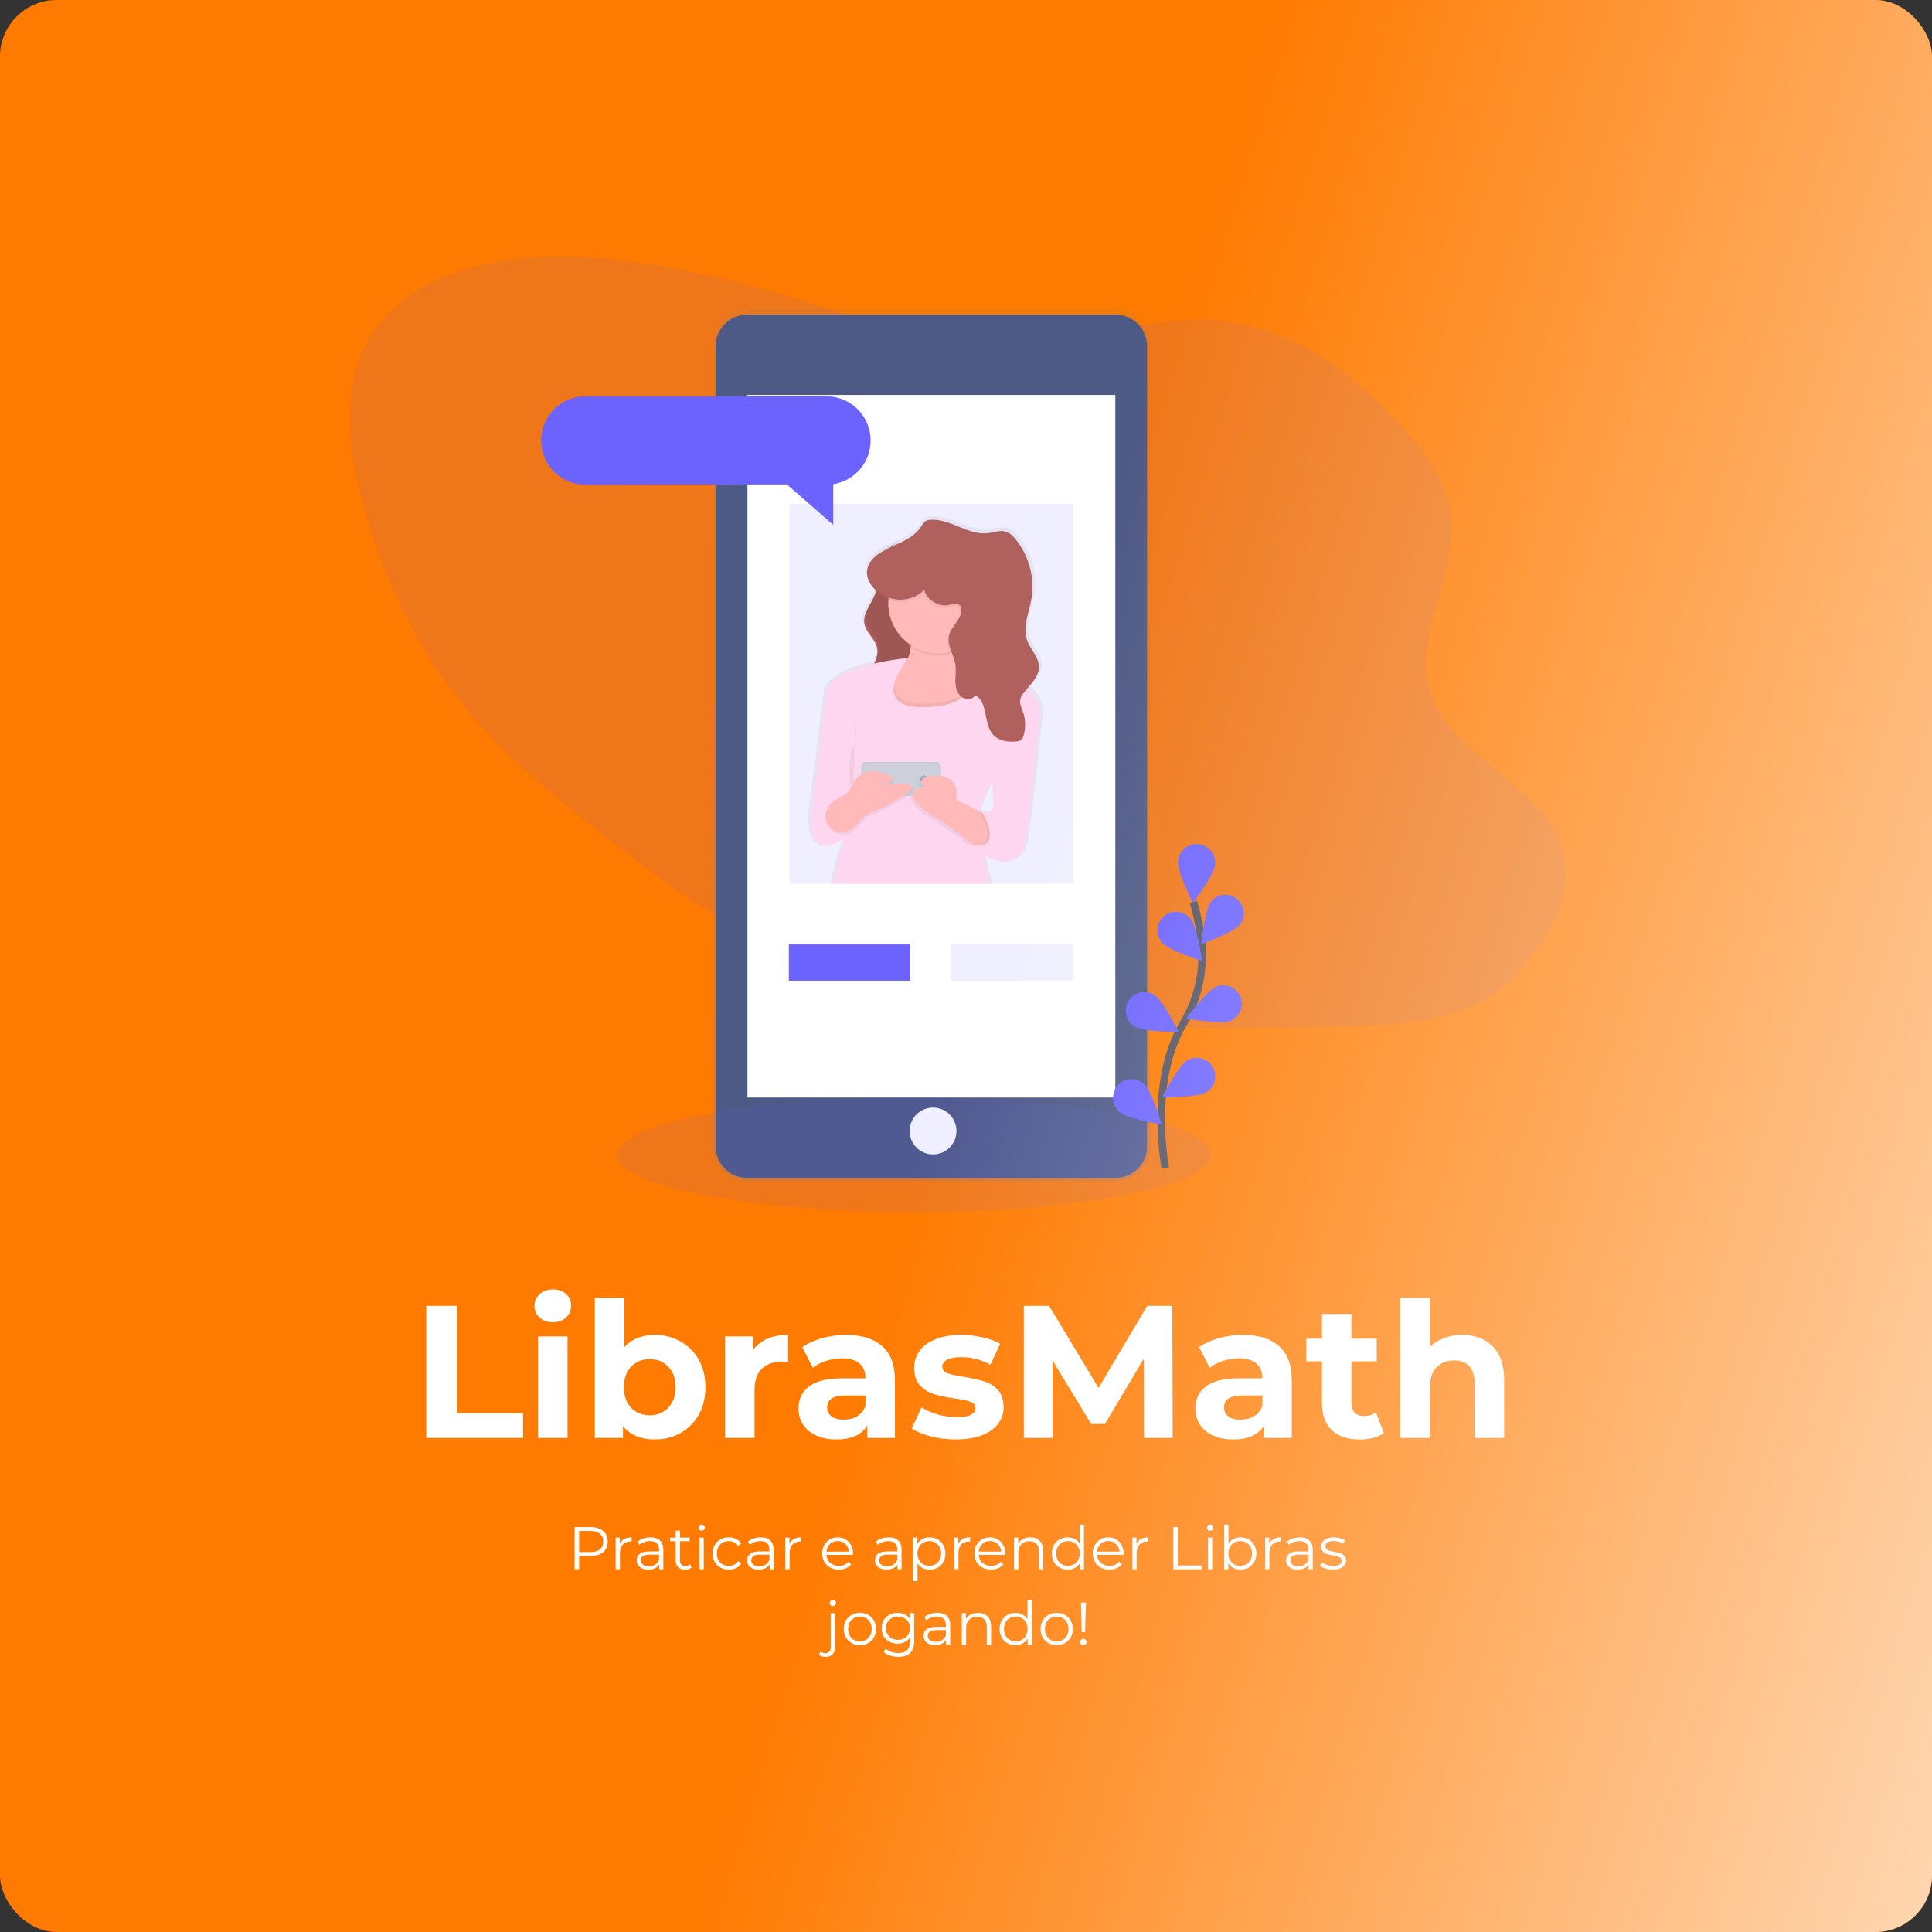 <svg width="512" height="512" viewBox="0 0 512 512" fill="none" xmlns="http://www.w3.org/2000/svg">
<rect x="0" y="0" width="512" height="512" fill="#333333" stroke="none"/>
<rect width="512" height="512" rx="15" fill="#FF7A00"/>
<path d="M156.477 404.699C157.907 404.699 159.027 405.04 159.837 405.723C160.648 406.406 161.053 407.344 161.053 408.539C161.053 409.734 160.648 410.672 159.837 411.355C159.027 412.027 157.907 412.363 156.477 412.363H153.469V415.899H152.285V404.699H156.477ZM156.445 411.323C157.555 411.323 158.403 411.083 158.989 410.603C159.576 410.112 159.869 409.424 159.869 408.539C159.869 407.632 159.576 406.939 158.989 406.459C158.403 405.968 157.555 405.723 156.445 405.723H153.469V411.323H156.445ZM164.243 409.131C164.509 408.566 164.904 408.139 165.427 407.851C165.96 407.563 166.616 407.419 167.395 407.419V408.523L167.123 408.507C166.237 408.507 165.544 408.779 165.043 409.323C164.541 409.867 164.291 410.63 164.291 411.611V415.899H163.155V407.483H164.243V409.131ZM172.38 407.419C173.479 407.419 174.321 407.696 174.908 408.251C175.495 408.795 175.788 409.606 175.788 410.683V415.899H174.7V414.587C174.444 415.024 174.065 415.366 173.564 415.611C173.073 415.856 172.487 415.979 171.804 415.979C170.865 415.979 170.119 415.755 169.564 415.307C169.009 414.859 168.732 414.267 168.732 413.531C168.732 412.816 168.988 412.24 169.5 411.803C170.023 411.366 170.849 411.147 171.98 411.147H174.652V410.635C174.652 409.91 174.449 409.36 174.044 408.987C173.639 408.603 173.047 408.411 172.268 408.411C171.735 408.411 171.223 408.502 170.732 408.683C170.241 408.854 169.82 409.094 169.468 409.403L168.956 408.555C169.383 408.192 169.895 407.915 170.492 407.723C171.089 407.52 171.719 407.419 172.38 407.419ZM171.98 415.083C172.62 415.083 173.169 414.939 173.628 414.651C174.087 414.352 174.428 413.926 174.652 413.371V411.995H172.012C170.572 411.995 169.852 412.496 169.852 413.499C169.852 413.99 170.039 414.379 170.412 414.667C170.785 414.944 171.308 415.083 171.98 415.083ZM183.306 415.387C183.092 415.579 182.826 415.728 182.506 415.835C182.196 415.931 181.871 415.979 181.53 415.979C180.74 415.979 180.132 415.766 179.706 415.339C179.279 414.912 179.066 414.31 179.066 413.531V408.443H177.562V407.483H179.066V405.643H180.202V407.483H182.762V408.443H180.202V413.467C180.202 413.968 180.324 414.352 180.57 414.619C180.826 414.875 181.188 415.003 181.658 415.003C181.892 415.003 182.116 414.966 182.33 414.891C182.554 414.816 182.746 414.71 182.906 414.571L183.306 415.387ZM185.374 407.483H186.51V415.899H185.374V407.483ZM185.95 405.643C185.715 405.643 185.518 405.563 185.358 405.403C185.198 405.243 185.118 405.051 185.118 404.827C185.118 404.614 185.198 404.427 185.358 404.267C185.518 404.107 185.715 404.027 185.95 404.027C186.184 404.027 186.382 404.107 186.542 404.267C186.702 404.416 186.782 404.598 186.782 404.811C186.782 405.046 186.702 405.243 186.542 405.403C186.382 405.563 186.184 405.643 185.95 405.643ZM193.158 415.979C192.326 415.979 191.58 415.798 190.918 415.435C190.268 415.072 189.756 414.566 189.382 413.915C189.009 413.254 188.822 412.512 188.822 411.691C188.822 410.87 189.009 410.134 189.382 409.483C189.756 408.832 190.268 408.326 190.918 407.963C191.58 407.6 192.326 407.419 193.158 407.419C193.884 407.419 194.529 407.563 195.094 407.851C195.67 408.128 196.124 408.539 196.454 409.083L195.606 409.659C195.329 409.243 194.977 408.934 194.55 408.731C194.124 408.518 193.66 408.411 193.158 408.411C192.55 408.411 192.001 408.55 191.51 408.827C191.03 409.094 190.652 409.478 190.374 409.979C190.108 410.48 189.974 411.051 189.974 411.691C189.974 412.342 190.108 412.918 190.374 413.419C190.652 413.91 191.03 414.294 191.51 414.571C192.001 414.838 192.55 414.971 193.158 414.971C193.66 414.971 194.124 414.87 194.55 414.667C194.977 414.464 195.329 414.155 195.606 413.739L196.454 414.315C196.124 414.859 195.67 415.275 195.094 415.563C194.518 415.84 193.873 415.979 193.158 415.979ZM201.63 407.419C202.729 407.419 203.571 407.696 204.158 408.251C204.745 408.795 205.038 409.606 205.038 410.683V415.899H203.95V414.587C203.694 415.024 203.315 415.366 202.814 415.611C202.323 415.856 201.737 415.979 201.054 415.979C200.115 415.979 199.369 415.755 198.814 415.307C198.259 414.859 197.982 414.267 197.982 413.531C197.982 412.816 198.238 412.24 198.75 411.803C199.273 411.366 200.099 411.147 201.23 411.147H203.902V410.635C203.902 409.91 203.699 409.36 203.294 408.987C202.889 408.603 202.297 408.411 201.518 408.411C200.985 408.411 200.473 408.502 199.982 408.683C199.491 408.854 199.07 409.094 198.718 409.403L198.206 408.555C198.633 408.192 199.145 407.915 199.742 407.723C200.339 407.52 200.969 407.419 201.63 407.419ZM201.23 415.083C201.87 415.083 202.419 414.939 202.878 414.651C203.337 414.352 203.678 413.926 203.902 413.371V411.995H201.262C199.822 411.995 199.102 412.496 199.102 413.499C199.102 413.99 199.289 414.379 199.662 414.667C200.035 414.944 200.558 415.083 201.23 415.083ZM209.212 409.131C209.478 408.566 209.873 408.139 210.396 407.851C210.929 407.563 211.585 407.419 212.364 407.419V408.523L212.092 408.507C211.206 408.507 210.513 408.779 210.012 409.323C209.51 409.867 209.26 410.63 209.26 411.611V415.899H208.124V407.483H209.212V409.131ZM226.061 412.043H219.021C219.085 412.918 219.421 413.627 220.029 414.171C220.637 414.704 221.405 414.971 222.333 414.971C222.856 414.971 223.336 414.88 223.773 414.699C224.21 414.507 224.589 414.23 224.909 413.867L225.549 414.603C225.176 415.051 224.706 415.392 224.141 415.627C223.586 415.862 222.973 415.979 222.301 415.979C221.437 415.979 220.669 415.798 219.997 415.435C219.336 415.062 218.818 414.55 218.445 413.899C218.072 413.248 217.885 412.512 217.885 411.691C217.885 410.87 218.061 410.134 218.413 409.483C218.776 408.832 219.266 408.326 219.885 407.963C220.514 407.6 221.218 407.419 221.997 407.419C222.776 407.419 223.474 407.6 224.093 407.963C224.712 408.326 225.197 408.832 225.549 409.483C225.901 410.123 226.077 410.859 226.077 411.691L226.061 412.043ZM221.997 408.395C221.186 408.395 220.504 408.656 219.949 409.179C219.405 409.691 219.096 410.363 219.021 411.195H224.989C224.914 410.363 224.6 409.691 224.045 409.179C223.501 408.656 222.818 408.395 221.997 408.395ZM235.521 407.419C236.619 407.419 237.462 407.696 238.049 408.251C238.635 408.795 238.929 409.606 238.929 410.683V415.899H237.841V414.587C237.585 415.024 237.206 415.366 236.705 415.611C236.214 415.856 235.627 415.979 234.945 415.979C234.006 415.979 233.259 415.755 232.705 415.307C232.15 414.859 231.873 414.267 231.873 413.531C231.873 412.816 232.129 412.24 232.641 411.803C233.163 411.366 233.99 411.147 235.121 411.147H237.793V410.635C237.793 409.91 237.59 409.36 237.185 408.987C236.779 408.603 236.187 408.411 235.409 408.411C234.875 408.411 234.363 408.502 233.873 408.683C233.382 408.854 232.961 409.094 232.609 409.403L232.097 408.555C232.523 408.192 233.035 407.915 233.633 407.723C234.23 407.52 234.859 407.419 235.521 407.419ZM235.121 415.083C235.761 415.083 236.31 414.939 236.769 414.651C237.227 414.352 237.569 413.926 237.793 413.371V411.995H235.153C233.713 411.995 232.993 412.496 232.993 413.499C232.993 413.99 233.179 414.379 233.553 414.667C233.926 414.944 234.449 415.083 235.121 415.083ZM246.35 407.419C247.139 407.419 247.854 407.6 248.494 407.963C249.134 408.315 249.635 408.816 249.998 409.467C250.361 410.118 250.542 410.859 250.542 411.691C250.542 412.534 250.361 413.28 249.998 413.931C249.635 414.582 249.134 415.088 248.494 415.451C247.865 415.803 247.15 415.979 246.35 415.979C245.667 415.979 245.049 415.84 244.494 415.563C243.95 415.275 243.502 414.859 243.15 414.315V419.003H242.014V407.483H243.102V409.147C243.443 408.592 243.891 408.166 244.446 407.867C245.011 407.568 245.646 407.419 246.35 407.419ZM246.27 414.971C246.857 414.971 247.39 414.838 247.87 414.571C248.35 414.294 248.723 413.904 248.99 413.403C249.267 412.902 249.406 412.331 249.406 411.691C249.406 411.051 249.267 410.486 248.99 409.995C248.723 409.494 248.35 409.104 247.87 408.827C247.39 408.55 246.857 408.411 246.27 408.411C245.673 408.411 245.134 408.55 244.654 408.827C244.185 409.104 243.811 409.494 243.534 409.995C243.267 410.486 243.134 411.051 243.134 411.691C243.134 412.331 243.267 412.902 243.534 413.403C243.811 413.904 244.185 414.294 244.654 414.571C245.134 414.838 245.673 414.971 246.27 414.971ZM253.946 409.131C254.213 408.566 254.607 408.139 255.13 407.851C255.663 407.563 256.319 407.419 257.098 407.419V408.523L256.826 408.507C255.941 408.507 255.247 408.779 254.746 409.323C254.245 409.867 253.994 410.63 253.994 411.611V415.899H252.858V407.483H253.946V409.131ZM266.405 412.043H259.365C259.429 412.918 259.765 413.627 260.373 414.171C260.981 414.704 261.749 414.971 262.677 414.971C263.199 414.971 263.679 414.88 264.117 414.699C264.554 414.507 264.933 414.23 265.253 413.867L265.893 414.603C265.519 415.051 265.05 415.392 264.485 415.627C263.93 415.862 263.317 415.979 262.645 415.979C261.781 415.979 261.013 415.798 260.341 415.435C259.679 415.062 259.162 414.55 258.789 413.899C258.415 413.248 258.229 412.512 258.229 411.691C258.229 410.87 258.405 410.134 258.757 409.483C259.119 408.832 259.61 408.326 260.229 407.963C260.858 407.6 261.562 407.419 262.341 407.419C263.119 407.419 263.818 407.6 264.437 407.963C265.055 408.326 265.541 408.832 265.893 409.483C266.245 410.123 266.421 410.859 266.421 411.691L266.405 412.043ZM262.341 408.395C261.53 408.395 260.847 408.656 260.293 409.179C259.749 409.691 259.439 410.363 259.365 411.195H265.333C265.258 410.363 264.943 409.691 264.389 409.179C263.845 408.656 263.162 408.395 262.341 408.395ZM273.021 407.419C274.077 407.419 274.914 407.728 275.533 408.347C276.162 408.955 276.477 409.846 276.477 411.019V415.899H275.341V411.131C275.341 410.256 275.122 409.59 274.685 409.131C274.248 408.672 273.624 408.443 272.813 408.443C271.906 408.443 271.186 408.715 270.653 409.259C270.13 409.792 269.869 410.534 269.869 411.483V415.899H268.733V407.483H269.821V409.035C270.13 408.523 270.557 408.128 271.101 407.851C271.656 407.563 272.296 407.419 273.021 407.419ZM287.272 404.027V415.899H286.184V414.235C285.843 414.8 285.39 415.232 284.824 415.531C284.27 415.83 283.64 415.979 282.936 415.979C282.147 415.979 281.432 415.798 280.792 415.435C280.152 415.072 279.651 414.566 279.288 413.915C278.926 413.264 278.744 412.523 278.744 411.691C278.744 410.859 278.926 410.118 279.288 409.467C279.651 408.816 280.152 408.315 280.792 407.963C281.432 407.6 282.147 407.419 282.936 407.419C283.619 407.419 284.232 407.563 284.776 407.851C285.331 408.128 285.784 408.539 286.136 409.083V404.027H287.272ZM283.032 414.971C283.619 414.971 284.147 414.838 284.616 414.571C285.096 414.294 285.47 413.904 285.736 413.403C286.014 412.902 286.152 412.331 286.152 411.691C286.152 411.051 286.014 410.48 285.736 409.979C285.47 409.478 285.096 409.094 284.616 408.827C284.147 408.55 283.619 408.411 283.032 408.411C282.435 408.411 281.896 408.55 281.416 408.827C280.947 409.094 280.574 409.478 280.296 409.979C280.03 410.48 279.896 411.051 279.896 411.691C279.896 412.331 280.03 412.902 280.296 413.403C280.574 413.904 280.947 414.294 281.416 414.571C281.896 414.838 282.435 414.971 283.032 414.971ZM297.764 412.043H290.724C290.788 412.918 291.124 413.627 291.732 414.171C292.34 414.704 293.108 414.971 294.036 414.971C294.559 414.971 295.039 414.88 295.476 414.699C295.913 414.507 296.292 414.23 296.612 413.867L297.252 414.603C296.879 415.051 296.409 415.392 295.844 415.627C295.289 415.862 294.676 415.979 294.004 415.979C293.14 415.979 292.372 415.798 291.7 415.435C291.039 415.062 290.521 414.55 290.148 413.899C289.775 413.248 289.588 412.512 289.588 411.691C289.588 410.87 289.764 410.134 290.116 409.483C290.479 408.832 290.969 408.326 291.588 407.963C292.217 407.6 292.921 407.419 293.7 407.419C294.479 407.419 295.177 407.6 295.796 407.963C296.415 408.326 296.9 408.832 297.252 409.483C297.604 410.123 297.78 410.859 297.78 411.691L297.764 412.043ZM293.7 408.395C292.889 408.395 292.207 408.656 291.652 409.179C291.108 409.691 290.799 410.363 290.724 411.195H296.692C296.617 410.363 296.303 409.691 295.748 409.179C295.204 408.656 294.521 408.395 293.7 408.395ZM301.18 409.131C301.447 408.566 301.842 408.139 302.364 407.851C302.898 407.563 303.554 407.419 304.332 407.419V408.523L304.06 408.507C303.175 408.507 302.482 408.779 301.98 409.323C301.479 409.867 301.228 410.63 301.228 411.611V415.899H300.092V407.483H301.18V409.131ZM310.942 404.699H312.126V414.875H318.398V415.899H310.942V404.699ZM320.124 407.483H321.26V415.899H320.124V407.483ZM320.7 405.643C320.465 405.643 320.268 405.563 320.108 405.403C319.948 405.243 319.868 405.051 319.868 404.827C319.868 404.614 319.948 404.427 320.108 404.267C320.268 404.107 320.465 404.027 320.7 404.027C320.934 404.027 321.132 404.107 321.292 404.267C321.452 404.416 321.532 404.598 321.532 404.811C321.532 405.046 321.452 405.243 321.292 405.403C321.132 405.563 320.934 405.643 320.7 405.643ZM328.756 407.419C329.546 407.419 330.26 407.6 330.9 407.963C331.54 408.315 332.042 408.816 332.404 409.467C332.767 410.118 332.948 410.859 332.948 411.691C332.948 412.523 332.767 413.264 332.404 413.915C332.042 414.566 331.54 415.072 330.9 415.435C330.26 415.798 329.546 415.979 328.756 415.979C328.052 415.979 327.418 415.83 326.852 415.531C326.298 415.232 325.85 414.8 325.508 414.235V415.899H324.42V404.027H325.556V409.083C325.908 408.539 326.356 408.128 326.9 407.851C327.455 407.563 328.074 407.419 328.756 407.419ZM328.676 414.971C329.263 414.971 329.796 414.838 330.276 414.571C330.756 414.294 331.13 413.904 331.396 413.403C331.674 412.902 331.812 412.331 331.812 411.691C331.812 411.051 331.674 410.48 331.396 409.979C331.13 409.478 330.756 409.094 330.276 408.827C329.796 408.55 329.263 408.411 328.676 408.411C328.079 408.411 327.54 408.55 327.06 408.827C326.591 409.094 326.218 409.478 325.94 409.979C325.674 410.48 325.54 411.051 325.54 411.691C325.54 412.331 325.674 412.902 325.94 413.403C326.218 413.904 326.591 414.294 327.06 414.571C327.54 414.838 328.079 414.971 328.676 414.971ZM336.352 409.131C336.619 408.566 337.013 408.139 337.536 407.851C338.069 407.563 338.725 407.419 339.504 407.419V408.523L339.232 408.507C338.347 408.507 337.653 408.779 337.152 409.323C336.651 409.867 336.4 410.63 336.4 411.611V415.899H335.264V407.483H336.352V409.131ZM344.489 407.419C345.588 407.419 346.431 407.696 347.017 408.251C347.604 408.795 347.897 409.606 347.897 410.683V415.899H346.809V414.587C346.553 415.024 346.175 415.366 345.673 415.611C345.183 415.856 344.596 415.979 343.913 415.979C342.975 415.979 342.228 415.755 341.673 415.307C341.119 414.859 340.841 414.267 340.841 413.531C340.841 412.816 341.097 412.24 341.609 411.803C342.132 411.366 342.959 411.147 344.089 411.147H346.761V410.635C346.761 409.91 346.559 409.36 346.153 408.987C345.748 408.603 345.156 408.411 344.377 408.411C343.844 408.411 343.332 408.502 342.841 408.683C342.351 408.854 341.929 409.094 341.577 409.403L341.065 408.555C341.492 408.192 342.004 407.915 342.601 407.723C343.199 407.52 343.828 407.419 344.489 407.419ZM344.089 415.083C344.729 415.083 345.279 414.939 345.737 414.651C346.196 414.352 346.537 413.926 346.761 413.371V411.995H344.121C342.681 411.995 341.961 412.496 341.961 413.499C341.961 413.99 342.148 414.379 342.521 414.667C342.895 414.944 343.417 415.083 344.089 415.083ZM353.239 415.979C352.556 415.979 351.9 415.883 351.271 415.691C350.652 415.488 350.167 415.238 349.815 414.939L350.327 414.043C350.679 414.32 351.122 414.55 351.655 414.731C352.188 414.902 352.743 414.987 353.319 414.987C354.087 414.987 354.652 414.87 355.015 414.635C355.388 414.39 355.575 414.048 355.575 413.611C355.575 413.302 355.474 413.062 355.271 412.891C355.068 412.71 354.812 412.576 354.503 412.491C354.194 412.395 353.783 412.304 353.271 412.219C352.588 412.091 352.039 411.963 351.623 411.835C351.207 411.696 350.85 411.467 350.551 411.147C350.263 410.827 350.119 410.384 350.119 409.819C350.119 409.115 350.412 408.539 350.999 408.091C351.586 407.643 352.402 407.419 353.447 407.419C353.991 407.419 354.535 407.494 355.079 407.643C355.623 407.782 356.071 407.968 356.423 408.203L355.927 409.115C355.234 408.635 354.407 408.395 353.447 408.395C352.722 408.395 352.172 408.523 351.799 408.779C351.436 409.035 351.255 409.371 351.255 409.787C351.255 410.107 351.356 410.363 351.559 410.555C351.772 410.747 352.034 410.891 352.343 410.987C352.652 411.072 353.079 411.163 353.623 411.259C354.295 411.387 354.834 411.515 355.239 411.643C355.644 411.771 355.991 411.99 356.279 412.299C356.567 412.608 356.711 413.035 356.711 413.579C356.711 414.315 356.402 414.902 355.783 415.339C355.175 415.766 354.327 415.979 353.239 415.979ZM218.821 439.083C218.469 439.083 218.138 439.035 217.829 438.939C217.509 438.854 217.247 438.72 217.045 438.539L217.445 437.675C217.775 437.963 218.213 438.107 218.757 438.107C219.205 438.107 219.546 437.974 219.781 437.707C220.026 437.44 220.149 437.046 220.149 436.523V427.483H221.285V436.523C221.285 437.312 221.071 437.936 220.645 438.395C220.218 438.854 219.61 439.083 218.821 439.083ZM220.725 425.627C220.49 425.627 220.293 425.547 220.133 425.387C219.973 425.227 219.893 425.035 219.893 424.811C219.893 424.598 219.973 424.411 220.133 424.251C220.293 424.091 220.49 424.011 220.725 424.011C220.959 424.011 221.157 424.091 221.317 424.251C221.477 424.4 221.557 424.582 221.557 424.795C221.557 425.03 221.477 425.227 221.317 425.387C221.157 425.547 220.959 425.627 220.725 425.627ZM227.899 435.979C227.089 435.979 226.358 435.798 225.707 435.435C225.057 435.062 224.545 434.55 224.171 433.899C223.798 433.248 223.611 432.512 223.611 431.691C223.611 430.87 223.798 430.134 224.171 429.483C224.545 428.832 225.057 428.326 225.707 427.963C226.358 427.6 227.089 427.419 227.899 427.419C228.71 427.419 229.441 427.6 230.091 427.963C230.742 428.326 231.249 428.832 231.611 429.483C231.985 430.134 232.171 430.87 232.171 431.691C232.171 432.512 231.985 433.248 231.611 433.899C231.249 434.55 230.742 435.062 230.091 435.435C229.441 435.798 228.71 435.979 227.899 435.979ZM227.899 434.971C228.497 434.971 229.03 434.838 229.499 434.571C229.979 434.294 230.353 433.904 230.619 433.403C230.886 432.902 231.019 432.331 231.019 431.691C231.019 431.051 230.886 430.48 230.619 429.979C230.353 429.478 229.979 429.094 229.499 428.827C229.03 428.55 228.497 428.411 227.899 428.411C227.302 428.411 226.763 428.55 226.283 428.827C225.814 429.094 225.441 429.478 225.163 429.979C224.897 430.48 224.763 431.051 224.763 431.691C224.763 432.331 224.897 432.902 225.163 433.403C225.441 433.904 225.814 434.294 226.283 434.571C226.763 434.838 227.302 434.971 227.899 434.971ZM242.283 427.483V434.875C242.283 436.304 241.931 437.36 241.227 438.043C240.533 438.736 239.483 439.083 238.075 439.083C237.296 439.083 236.555 438.966 235.851 438.731C235.157 438.507 234.592 438.192 234.155 437.787L234.731 436.923C235.136 437.286 235.627 437.568 236.203 437.771C236.789 437.974 237.403 438.075 238.043 438.075C239.109 438.075 239.893 437.824 240.395 437.323C240.896 436.832 241.147 436.064 241.147 435.019V433.947C240.795 434.48 240.331 434.886 239.755 435.163C239.189 435.44 238.56 435.579 237.867 435.579C237.077 435.579 236.357 435.408 235.707 435.067C235.067 434.715 234.56 434.23 234.187 433.611C233.824 432.982 233.643 432.272 233.643 431.483C233.643 430.694 233.824 429.99 234.187 429.371C234.56 428.752 235.067 428.272 235.707 427.931C236.347 427.59 237.067 427.419 237.867 427.419C238.581 427.419 239.227 427.563 239.803 427.851C240.379 428.139 240.843 428.555 241.195 429.099V427.483H242.283ZM237.979 434.571C238.587 434.571 239.136 434.443 239.627 434.187C240.117 433.92 240.496 433.552 240.763 433.083C241.04 432.614 241.179 432.08 241.179 431.483C241.179 430.886 241.04 430.358 240.763 429.899C240.496 429.43 240.117 429.067 239.627 428.811C239.147 428.544 238.597 428.411 237.979 428.411C237.371 428.411 236.821 428.539 236.331 428.795C235.851 429.051 235.472 429.414 235.195 429.883C234.928 430.352 234.795 430.886 234.795 431.483C234.795 432.08 234.928 432.614 235.195 433.083C235.472 433.552 235.851 433.92 236.331 434.187C236.821 434.443 237.371 434.571 237.979 434.571ZM248.403 427.419C249.502 427.419 250.345 427.696 250.931 428.251C251.518 428.795 251.811 429.606 251.811 430.683V435.899H250.723V434.587C250.467 435.024 250.089 435.366 249.587 435.611C249.097 435.856 248.51 435.979 247.827 435.979C246.889 435.979 246.142 435.755 245.587 435.307C245.033 434.859 244.755 434.267 244.755 433.531C244.755 432.816 245.011 432.24 245.523 431.803C246.046 431.366 246.873 431.147 248.003 431.147H250.675V430.635C250.675 429.91 250.473 429.36 250.067 428.987C249.662 428.603 249.07 428.411 248.291 428.411C247.758 428.411 247.246 428.502 246.755 428.683C246.265 428.854 245.843 429.094 245.491 429.403L244.979 428.555C245.406 428.192 245.918 427.915 246.515 427.723C247.113 427.52 247.742 427.419 248.403 427.419ZM248.003 435.083C248.643 435.083 249.193 434.939 249.651 434.651C250.11 434.352 250.451 433.926 250.675 433.371V431.995H248.035C246.595 431.995 245.875 432.496 245.875 433.499C245.875 433.99 246.062 434.379 246.435 434.667C246.809 434.944 247.331 435.083 248.003 435.083ZM259.185 427.419C260.241 427.419 261.078 427.728 261.697 428.347C262.326 428.955 262.641 429.846 262.641 431.019V435.899H261.505V431.131C261.505 430.256 261.286 429.59 260.849 429.131C260.412 428.672 259.788 428.443 258.977 428.443C258.07 428.443 257.35 428.715 256.817 429.259C256.294 429.792 256.033 430.534 256.033 431.483V435.899H254.897V427.483H255.985V429.035C256.294 428.523 256.721 428.128 257.265 427.851C257.82 427.563 258.46 427.419 259.185 427.419ZM273.436 424.027V435.899H272.348V434.235C272.007 434.8 271.554 435.232 270.988 435.531C270.434 435.83 269.804 435.979 269.1 435.979C268.311 435.979 267.596 435.798 266.956 435.435C266.316 435.072 265.815 434.566 265.452 433.915C265.09 433.264 264.908 432.523 264.908 431.691C264.908 430.859 265.09 430.118 265.452 429.467C265.815 428.816 266.316 428.315 266.956 427.963C267.596 427.6 268.311 427.419 269.1 427.419C269.783 427.419 270.396 427.563 270.94 427.851C271.495 428.128 271.948 428.539 272.3 429.083V424.027H273.436ZM269.196 434.971C269.783 434.971 270.311 434.838 270.78 434.571C271.26 434.294 271.634 433.904 271.9 433.403C272.178 432.902 272.316 432.331 272.316 431.691C272.316 431.051 272.178 430.48 271.9 429.979C271.634 429.478 271.26 429.094 270.78 428.827C270.311 428.55 269.783 428.411 269.196 428.411C268.599 428.411 268.06 428.55 267.58 428.827C267.111 429.094 266.738 429.478 266.46 429.979C266.194 430.48 266.06 431.051 266.06 431.691C266.06 432.331 266.194 432.902 266.46 433.403C266.738 433.904 267.111 434.294 267.58 434.571C268.06 434.838 268.599 434.971 269.196 434.971ZM280.04 435.979C279.229 435.979 278.499 435.798 277.848 435.435C277.197 435.062 276.685 434.55 276.312 433.899C275.939 433.248 275.752 432.512 275.752 431.691C275.752 430.87 275.939 430.134 276.312 429.483C276.685 428.832 277.197 428.326 277.848 427.963C278.499 427.6 279.229 427.419 280.04 427.419C280.851 427.419 281.581 427.6 282.232 427.963C282.883 428.326 283.389 428.832 283.752 429.483C284.125 430.134 284.312 430.87 284.312 431.691C284.312 432.512 284.125 433.248 283.752 433.899C283.389 434.55 282.883 435.062 282.232 435.435C281.581 435.798 280.851 435.979 280.04 435.979ZM280.04 434.971C280.637 434.971 281.171 434.838 281.64 434.571C282.12 434.294 282.493 433.904 282.76 433.403C283.027 432.902 283.16 432.331 283.16 431.691C283.16 431.051 283.027 430.48 282.76 429.979C282.493 429.478 282.12 429.094 281.64 428.827C281.171 428.55 280.637 428.411 280.04 428.411C279.443 428.411 278.904 428.55 278.424 428.827C277.955 429.094 277.581 429.478 277.304 429.979C277.037 430.48 276.904 431.051 276.904 431.691C276.904 432.331 277.037 432.902 277.304 433.403C277.581 433.904 277.955 434.294 278.424 434.571C278.904 434.838 279.443 434.971 280.04 434.971ZM286.455 424.699H287.799L287.559 432.539H286.679L286.455 424.699ZM287.127 435.979C286.893 435.979 286.69 435.899 286.519 435.739C286.359 435.568 286.279 435.371 286.279 435.147C286.279 434.912 286.359 434.72 286.519 434.571C286.679 434.411 286.882 434.331 287.127 434.331C287.362 434.331 287.559 434.411 287.719 434.571C287.879 434.72 287.959 434.912 287.959 435.147C287.959 435.371 287.879 435.568 287.719 435.739C287.559 435.899 287.362 435.979 287.127 435.979Z" fill="white"/>
<path opacity="0.1" d="M250.071 90.123C238.532 88.738 227.739 84.486 216.847 80.89C204.733 76.91 192.374 73.715 179.849 71.325C166.505 68.773 152.75 67.11 139.371 68.299C125.993 69.489 112.94 73.766 104.408 81.587C89.952 94.852 91.172 114.959 95.946 132.682C101.612 153.709 111.408 174.495 127.442 192.403C138.839 205.133 153.14 216.153 167.313 227.092C175.326 233.265 183.413 239.481 192.772 244.334C201.478 248.844 211.092 252.078 220.637 255.265C230.829 258.672 241.046 262.097 251.57 264.702C285.159 273.015 320.519 272.755 355.092 272.015C367.26 271.757 379.979 271.333 390.186 266.579C398.14 262.862 403.809 256.841 408.103 250.421C413.723 242.008 417.271 231.97 413.28 222.589C407.397 208.75 387.236 200.598 380.524 186.97C371.923 169.483 388.629 150.999 383.901 132.796C381.935 125.224 376.39 118.379 370.514 111.995C356.498 96.775 337.869 82.912 312.831 84.938C291.633 86.647 272.298 92.792 250.071 90.123Z" fill="#6C63FF"/>
<path d="M198.376 81.618H295.283C297.823 81.618 300.259 82.625 302.058 84.419C303.857 86.213 304.872 88.647 304.88 91.188V303.455C304.872 305.996 303.857 308.43 302.058 310.224C300.259 312.018 297.823 313.025 295.283 313.025H198.376C195.836 313.025 193.399 312.018 191.6 310.224C189.801 308.43 188.786 305.996 188.778 303.455V91.185C188.787 88.644 189.802 86.211 191.601 84.418C193.4 82.624 195.836 81.618 198.376 81.618V81.618Z" fill="url(#paint0_linear)"/>
<path d="M197.98 312.139H295.673C300.267 312.139 303.992 308.413 303.992 303.817V91.712C303.992 87.115 300.267 83.389 295.673 83.389H197.98C193.385 83.389 189.661 87.115 189.661 91.712L189.661 303.817C189.661 308.413 193.385 312.139 197.98 312.139Z" fill="#4E5A86"/>
<path d="M198.079 290.861H295.571V104.67H198.079L198.079 290.861Z" fill="white"/>
<path d="M247.269 305.933C250.696 305.933 253.473 303.154 253.473 299.726C253.473 296.298 250.696 293.519 247.269 293.519C243.842 293.519 241.064 296.298 241.064 299.726C241.064 303.154 243.842 305.933 247.269 305.933Z" fill="white"/>
<path opacity="0.1" d="M242.182 321.211C285.614 321.211 320.822 314.417 320.822 306.035C320.822 297.653 285.614 290.858 242.182 290.858C198.751 290.858 163.542 297.653 163.542 306.035C163.542 314.417 198.751 321.211 242.182 321.211Z" fill="#6C63FF"/>
<path opacity="0.1" d="M284.443 133.518H209.209V234.179H284.443V133.518Z" fill="#6C63FF"/>
<path d="M273.629 182.315C273.443 182.105 273.254 181.9 273.059 181.696C274.555 179.999 276.106 178.255 276.09 176.074C276.075 173.42 273.722 171.385 272.843 168.876C271.647 165.469 273.307 161.808 273.988 158.262C274.52 155.38 274.408 152.415 273.662 149.581C272.916 146.747 271.554 144.112 269.672 141.865C268.982 141.048 268.18 140.258 267.149 139.936C265.585 139.44 263.92 140.128 262.291 140.329C256.907 140.992 252.009 136.352 246.6 136.767C246.242 136.781 245.889 136.861 245.56 137.003C244.86 137.337 244.483 138.074 244.049 138.712C242.368 141.19 239.547 142.429 236.739 143.668C236.387 143.773 236.052 143.927 235.742 144.126C234.9 144.52 234.071 144.928 233.287 145.393C229.386 147.734 228.767 150.736 229.984 153.238C230.447 154.161 231.091 154.981 231.879 155.648C231.849 155.799 231.812 155.949 231.767 156.097C230.971 158.959 228.185 161.527 228.693 164.503C228.804 165.082 229.014 165.639 229.312 166.148V166.148C230.139 167.644 231.507 168.935 232.033 170.558C232.088 170.723 232.132 170.89 232.166 171.06C232.451 172.478 231.999 173.829 231.377 175.17C225.445 176.542 218.745 179.069 218.225 183.532C217.315 191.294 214.578 212.733 214.578 212.733C214.578 212.733 212.745 222.645 217.16 223.852C218.55 224.23 220.566 223.738 223.457 221.79L223.302 222.248C223.268 222.35 223.234 222.449 223.203 222.558C221.939 226.358 220.928 230.238 220.175 234.172H262.777C262.419 231.699 261.863 229.257 261.115 226.872C261.062 226.699 261.009 226.541 260.963 226.392C262.173 226.913 263.414 227.36 264.678 227.73C266.248 228.201 267.508 228.195 268.52 227.894C272.208 226.795 272.598 221.799 272.598 221.799L274.183 209.621L276.078 191.461C276.358 190.674 276.499 189.844 276.496 189.008C276.496 187.258 275.901 184.905 273.629 182.315ZM241.281 170.88C241.303 170.67 241.318 170.456 241.331 170.245L241.387 170.282C241.387 170.484 241.365 170.685 241.343 170.883C241.343 170.883 241.343 170.905 241.343 170.917C241.283 171.551 241.148 172.174 240.941 172.776C241.105 172.154 241.219 171.52 241.281 170.88ZM262.78 214.805C261.83 215.239 260.564 214.616 260.564 214.616C260.672 214.815 260.774 215.007 260.873 215.199C260.874 215.206 260.874 215.213 260.873 215.22L260.805 215.183L260.077 214.812C260.374 213.339 260.855 211.909 261.508 210.556C262.062 209.429 262.556 208.273 262.988 207.093V207.093C263.17 206.573 263.322 206.096 263.446 205.656C263.424 207.607 263.518 209.558 263.728 211.498C264 213.607 263.477 214.493 262.78 214.805V214.805Z" fill="url(#paint1_linear)"/>
<path d="M233.668 146.715C232.656 147.406 231.594 148.205 231.234 149.379C230.652 151.272 232.114 153.17 232.256 155.146C232.519 158.736 228.46 161.703 229.058 165.256C229.467 167.69 231.962 169.344 232.442 171.76C233.142 175.291 229.318 178.403 229.618 181.981C229.779 183.892 231.108 185.515 232.612 186.698C234.728 188.354 237.259 189.394 239.928 189.702C239.752 186.633 237.473 183.836 237.866 180.785C238.136 178.695 239.606 176.982 240.458 175.052C241.953 171.664 241.473 167.743 240.578 164.15C239.684 160.557 238.386 157.005 238.321 153.31C238.281 151.08 239.328 147.806 238.56 145.69C237.628 143.126 235.405 145.532 233.668 146.715Z" fill="#B0605D"/>
<path opacity="0.1" d="M233.978 146.096C232.965 146.787 231.903 147.586 231.544 148.76C230.962 150.652 232.423 152.551 232.566 154.527C232.829 158.116 228.77 161.084 229.368 164.636C229.776 167.071 232.272 168.725 232.751 171.14C233.451 174.671 229.628 177.784 229.928 181.361C230.089 183.272 231.417 184.895 232.922 186.078C235.037 187.735 237.569 188.775 240.238 189.083C240.061 186.013 237.783 183.217 238.176 180.166C238.445 178.075 239.916 176.362 240.767 174.433C242.263 171.044 241.783 167.123 240.888 163.53C239.993 159.938 238.696 156.385 238.631 152.69C238.591 150.46 239.637 147.186 238.869 145.071C237.937 142.506 235.714 144.913 233.978 146.096Z" fill="black"/>
<path d="M237.253 192.654C237.253 192.654 220.844 175.929 233.228 177.168C236.036 177.45 237.937 176.948 239.197 176.006C240.634 174.935 241.238 173.293 241.405 171.58C241.746 168.173 240.349 164.457 240.349 164.457C240.349 164.457 257.068 151.138 253.662 167.864C253.288 169.563 253.071 171.293 253.012 173.033C252.956 176.582 254.124 177.942 255.761 178.499C258.523 179.444 262.628 178.122 264.498 181.182C267.904 186.769 237.253 192.654 237.253 192.654Z" fill="#FFB9B9"/>
<path opacity="0.05" d="M253.662 167.876C253.288 169.576 253.071 171.306 253.012 173.045C252.567 173.2 252.113 173.329 251.653 173.432C249.908 173.826 248.101 173.864 246.34 173.545C244.58 173.226 242.901 172.556 241.405 171.574C241.746 168.167 240.349 164.45 240.349 164.45C240.349 164.45 257.068 151.151 253.662 167.876Z" fill="black"/>
<path d="M262.022 159.823C262.022 163.355 260.619 166.743 258.122 169.24C255.626 171.738 252.239 173.141 248.709 173.141C245.178 173.141 241.791 171.738 239.295 169.24C236.798 166.743 235.396 163.355 235.396 159.823C235.396 159.575 235.396 159.327 235.417 159.083C235.615 155.624 237.152 152.378 239.703 150.034C242.253 147.69 245.617 146.433 249.079 146.529C252.541 146.626 255.829 148.068 258.246 150.55C260.662 153.032 262.017 156.358 262.022 159.823V159.823Z" fill="#FFB9B9"/>
<path opacity="0.05" d="M237.253 192.654C237.253 192.654 220.844 175.929 233.228 177.168C236.036 177.45 237.937 176.948 239.197 176.006C236.817 179.983 234.104 187.125 246.232 186.459C257.331 185.84 257.142 181.417 255.761 178.512C258.523 179.457 262.628 178.134 264.498 181.194C267.904 186.769 237.253 192.654 237.253 192.654Z" fill="black"/>
<path d="M275.313 191.994C275.236 192.222 275.14 192.443 275.025 192.654L270.818 195.866L270.282 196.278L263.263 201.636C263.263 201.636 263.907 202.763 262.988 206.065C262.5 207.738 261.867 209.365 261.096 210.928C260.458 212.271 259.988 213.688 259.697 215.146C259.698 215.168 259.698 215.189 259.697 215.211C259.644 215.481 259.597 215.747 259.56 216.01C259.169 218.643 259.246 221.324 259.786 223.93C259.792 223.965 259.799 224 259.808 224.035C259.957 224.741 260.096 225.221 260.152 225.401L260.18 225.485C260.18 225.485 260.328 225.881 260.551 226.575L260.57 226.637C261.359 229.099 261.945 231.621 262.322 234.179H220.77C221.521 230.234 222.529 226.343 223.788 222.53L223.94 222.078C223.686 222.251 223.439 222.415 223.2 222.564C220.321 224.373 218.411 224.562 217.157 223.865C213.667 221.923 215.271 213.096 215.271 213.096C215.271 213.096 217.943 191.833 218.832 184.136C219.343 179.71 225.881 177.205 231.671 175.842C234.611 175.161 237.593 174.674 240.597 174.386H240.659C240.659 174.386 240.572 174.492 240.427 174.696L240.408 174.721C240.3 174.863 240.16 175.046 240.006 175.269C238.982 176.669 238.132 178.189 237.476 179.794C236.516 182.321 236.352 185.081 239.16 186.484C240.575 187.193 242.743 187.559 245.938 187.382C250.876 187.11 253.582 186.078 254.941 184.765C255.519 184.23 255.911 183.523 256.059 182.749V182.749C256.415 180.866 255.269 178.884 254.474 177.775C254.254 177.469 254.018 177.176 253.768 176.895V176.895L261.885 177.474C265.863 177.736 269.602 179.46 272.384 182.315C272.576 182.51 272.762 182.715 272.941 182.935C276.49 187.051 275.827 190.582 275.313 191.994Z" fill="#FFD6EF"/>
<path opacity="0.05" d="M226.727 191.415C226.727 191.415 227.346 196.371 226.107 197.919C224.869 199.468 224.559 206.592 226.107 210.928L226.727 191.415Z" fill="black"/>
<path d="M248.167 201.943H229.436C228.794 201.943 228.275 202.463 228.275 203.104V209.453C228.275 210.095 228.794 210.615 229.436 210.615H248.167C248.808 210.615 249.328 210.095 249.328 209.453V203.104C249.328 202.463 248.808 201.943 248.167 201.943Z" fill="#CDD0DB"/>
<path opacity="0.05" d="M248.167 201.943H229.436C228.794 201.943 228.275 202.463 228.275 203.104V209.453C228.275 210.095 228.794 210.615 229.436 210.615H248.167C248.808 210.615 249.328 210.095 249.328 209.453V203.104C249.328 202.463 248.808 201.943 248.167 201.943Z" fill="black"/>
<path d="M248.167 202.252H229.436C228.794 202.252 228.275 202.772 228.275 203.414V209.763C228.275 210.404 228.794 210.925 229.436 210.925H248.167C248.808 210.925 249.328 210.404 249.328 209.763V203.414C249.328 202.772 248.808 202.252 248.167 202.252Z" fill="#CDD0DB"/>
<path d="M244.839 207.363C245.352 207.363 245.767 206.947 245.767 206.434C245.767 205.92 245.352 205.504 244.839 205.504C244.326 205.504 243.91 205.92 243.91 206.434C243.91 206.947 244.326 207.363 244.839 207.363Z" fill="#9DA7C0"/>
<path opacity="0.05" d="M219.315 215.679C219.594 214.847 220.052 214.085 220.656 213.449C221.261 212.812 221.997 212.315 222.813 211.993C223.872 211.553 225.163 210.754 225.816 209.295C227.036 206.591 229.203 203.804 234.776 205.662C240.349 207.521 233.228 208.76 233.228 208.76C233.228 208.76 245.922 206.901 240.968 210.618C236.015 214.335 229.823 216.503 229.823 216.503L226.773 219.733C224.915 221.706 221.689 221.697 219.962 219.597C219.188 218.649 218.782 217.373 219.315 215.679Z" fill="black"/>
<path d="M219.005 215.059C219.284 214.227 219.742 213.466 220.347 212.829C220.951 212.193 221.687 211.696 222.504 211.374C223.562 210.934 224.853 210.135 225.507 208.676C226.727 205.972 228.894 203.185 234.467 205.043C240.04 206.901 232.919 208.14 232.919 208.14C232.919 208.14 245.612 206.282 240.659 209.998C235.705 213.715 229.513 215.883 229.513 215.883L226.463 219.114C224.606 221.087 221.38 221.077 219.652 218.977C218.878 218.03 218.472 216.754 219.005 215.059Z" fill="#FFB9B9"/>
<path opacity="0.05" d="M262.641 221.458L260.474 226.724L257.687 224.683L249.947 218.981L244.684 215.574C237.253 209.998 244.684 209.069 244.684 209.069C241.897 207.83 244.684 206.592 244.684 206.592C254.591 204.423 252.734 212.476 252.734 212.476L259.009 215.731L261.093 216.812L262.641 221.458Z" fill="black"/>
<path d="M263.26 220.839L261.093 226.104L258.306 224.063L250.566 218.361L245.303 214.954C237.872 209.379 245.303 208.45 245.303 208.45C242.516 207.211 245.303 205.972 245.303 205.972C255.21 203.804 253.353 211.857 253.353 211.857L259.628 215.112L261.712 216.193L263.26 220.839Z" fill="#FFB9B9"/>
<path opacity="0.05" d="M263.26 220.839L261.093 226.104L258.306 224.063C260.817 224.153 263.783 222.939 259.616 215.112L261.7 216.193L263.26 220.839Z" fill="black"/>
<path d="M274.715 189.557L275.313 191.994L273.477 209.998L271.929 222.078C271.929 222.078 271.31 230.131 264.189 227.962C257.068 225.794 256.449 223.626 256.449 223.626C256.449 223.626 266.666 227.033 260.164 214.954C260.164 214.954 263.879 216.812 263.26 211.857C262.641 206.901 263.26 198.229 263.26 198.229L274.715 189.557Z" fill="#FFD6EF"/>
<path opacity="0.05" d="M262.022 159.823C262.022 162.844 260.996 165.775 259.112 168.135C257.228 170.495 254.598 172.145 251.653 172.813C251.207 171.524 250.891 170.242 251.216 168.938C251.836 166.408 254.764 164.562 254.439 161.976C254.407 161.683 254.301 161.404 254.13 161.164C253.477 160.303 252.145 160.731 251.086 160.944C248.349 161.489 245.352 159.64 244.609 156.949C243.42 158.119 241.931 158.937 240.306 159.314C238.681 159.69 236.984 159.61 235.402 159.083C235.599 155.624 237.136 152.378 239.687 150.034C242.238 147.69 245.601 146.433 249.063 146.529C252.525 146.626 255.814 148.068 258.23 150.55C260.647 153.032 262.001 156.358 262.006 159.823H262.022Z" fill="black"/>
<path d="M244.938 156.329C245.678 159.021 248.678 160.87 251.411 160.322C252.47 160.111 253.802 159.684 254.455 160.545C254.622 160.784 254.723 161.063 254.749 161.353C255.077 163.942 252.158 165.785 251.529 168.319C250.882 170.927 252.768 173.445 253.186 176.099C253.405 177.552 253.186 179.032 253.186 180.5C253.186 181.968 253.532 183.548 254.622 184.527C255.712 185.505 257.718 185.524 258.452 184.248C261.935 186.091 260.545 191.799 263.189 194.72C264.647 196.33 267.047 196.717 269.211 196.513C269.718 196.505 270.21 196.345 270.626 196.055C270.983 195.701 271.225 195.248 271.319 194.754C271.865 192.686 271.771 190.501 271.05 188.488C270.703 187.525 270.205 186.552 270.335 185.539C270.434 184.747 270.907 184.056 271.409 183.433C273.071 181.371 275.341 179.376 275.325 176.725C275.31 174.073 273.013 172.079 272.155 169.601C270.988 166.216 272.607 162.589 273.273 159.07C273.793 156.217 273.685 153.284 272.958 150.475C272.23 147.667 270.9 145.052 269.059 142.81C268.384 141.998 267.601 141.215 266.582 140.893C265.056 140.403 263.43 141.085 261.836 141.283C256.573 141.943 251.802 137.34 246.52 137.752C246.17 137.766 245.825 137.844 245.504 137.984C244.82 138.316 244.452 139.05 244.027 139.682C241.696 143.166 237.114 144.16 233.522 146.322C223.048 152.631 236.913 164.054 244.938 156.329Z" fill="#B0605D"/>
<path d="M308.825 309.563C308.825 309.563 304.342 286.841 313.574 271.268C317.488 264.761 319.186 257.16 318.413 249.606C318.015 246.023 317.29 242.483 316.246 239.032" stroke="#535461" stroke-width="2" stroke-miterlimit="10"/>
<path d="M322.011 229.183C321.763 231.893 316.128 239.305 316.128 239.305C316.128 239.305 311.943 230.992 312.193 228.278C312.24 227.624 312.416 226.986 312.713 226.4C313.009 225.815 313.419 225.295 313.919 224.87C314.419 224.445 314.998 224.125 315.624 223.927C316.249 223.729 316.907 223.658 317.56 223.718C318.213 223.778 318.848 223.968 319.427 224.276C320.006 224.585 320.517 225.005 320.931 225.514C321.345 226.023 321.654 226.609 321.839 227.238C322.024 227.868 322.081 228.528 322.008 229.18L322.011 229.183Z" fill="#6C63FF"/>
<path d="M328.745 244.945C327.064 247.085 318.311 250.247 318.311 250.247C318.311 250.247 319.314 240.993 320.995 238.852C321.823 237.888 322.991 237.281 324.256 237.158C325.52 237.034 326.784 237.404 327.782 238.19C328.781 238.976 329.437 240.117 329.615 241.376C329.792 242.634 329.477 243.913 328.735 244.945H328.745Z" fill="#6C63FF"/>
<path d="M326.033 270.577C323.5 271.575 314.351 269.884 314.351 269.884C314.351 269.884 319.887 262.401 322.42 261.403C323.631 260.948 324.972 260.987 326.155 261.513C327.337 262.038 328.265 263.007 328.74 264.212C329.214 265.416 329.196 266.758 328.69 267.949C328.183 269.14 327.229 270.084 326.033 270.577V270.577Z" fill="#6C63FF"/>
<path d="M319.618 289.511C317.29 290.923 307.986 290.802 307.986 290.802C307.986 290.802 312.178 282.493 314.506 281.08C315.06 280.732 315.677 280.497 316.322 280.389C316.968 280.282 317.628 280.304 318.265 280.455C318.901 280.605 319.501 280.881 320.03 281.265C320.56 281.65 321.007 282.137 321.346 282.696C321.685 283.256 321.91 283.877 322.006 284.524C322.103 285.172 322.07 285.832 321.909 286.466C321.748 287.1 321.463 287.696 321.069 288.219C320.676 288.742 320.183 289.181 319.618 289.511V289.511Z" fill="#6C63FF"/>
<path d="M307.958 249.826C309.729 251.895 318.605 254.682 318.605 254.682C318.605 254.682 317.212 245.477 315.444 243.412C315.026 242.909 314.513 242.495 313.934 242.193C313.355 241.891 312.721 241.707 312.07 241.652C311.419 241.597 310.764 241.672 310.142 241.872C309.52 242.073 308.945 242.395 308.449 242.82C307.953 243.245 307.546 243.765 307.252 244.348C306.959 244.932 306.784 245.568 306.738 246.22C306.692 246.872 306.777 247.527 306.986 248.146C307.196 248.765 307.526 249.336 307.958 249.826V249.826Z" fill="#6C63FF"/>
<path d="M300.735 272.061C303.041 273.504 312.348 273.508 312.348 273.508C312.348 273.508 308.267 265.145 305.958 263.699C305.409 263.345 304.795 263.104 304.152 262.99C303.509 262.875 302.85 262.89 302.213 263.032C301.576 263.175 300.973 263.443 300.441 263.82C299.908 264.198 299.455 264.677 299.109 265.231C298.763 265.785 298.531 266.403 298.425 267.047C298.32 267.692 298.343 268.351 298.494 268.986C298.646 269.622 298.922 270.221 299.306 270.749C299.691 271.276 300.176 271.723 300.735 272.061V272.061Z" fill="#6C63FF"/>
<path d="M296.676 294.64C298.707 296.452 307.877 298.032 307.877 298.032C307.877 298.032 305.267 289.096 303.233 287.284C302.752 286.842 302.188 286.499 301.573 286.277C300.959 286.055 300.306 285.957 299.653 285.989C299 286.022 298.361 286.183 297.771 286.466C297.181 286.748 296.654 287.144 296.219 287.632C295.784 288.12 295.45 288.69 295.237 289.308C295.024 289.926 294.936 290.58 294.979 291.233C295.021 291.885 295.192 292.523 295.483 293.108C295.774 293.694 296.178 294.215 296.673 294.643L296.676 294.64Z" fill="#6C63FF"/>
<path d="M230.724 116.75C230.724 113.64 229.489 110.657 227.291 108.458C225.092 106.259 222.111 105.023 219.002 105.023H155.136C152.028 105.023 149.046 106.259 146.848 108.458C144.65 110.657 143.415 113.64 143.415 116.75C143.415 119.86 144.65 122.842 146.848 125.041C149.046 127.24 152.028 128.476 155.136 128.476L208.534 128.374L220.816 139.093V128.318C223.575 127.887 226.089 126.485 227.906 124.364C229.722 122.243 230.722 119.543 230.724 116.75Z" fill="#6C63FF"/>
<path d="M241.253 250.284H209.054V259.886H241.253V250.284Z" fill="#6C63FF"/>
<path opacity="0.1" d="M284.288 250.284H252.089V259.886H284.288V250.284Z" fill="#6C63FF"/>
<path d="M112.98 346.069H121.08V374.469H138.63V381.069H112.98V346.069ZM142.606 354.169H150.406V381.069H142.606V354.169ZM146.506 350.419C145.073 350.419 143.906 350.003 143.006 349.169C142.106 348.336 141.656 347.303 141.656 346.069C141.656 344.836 142.106 343.803 143.006 342.969C143.906 342.136 145.073 341.719 146.506 341.719C147.939 341.719 149.106 342.119 150.006 342.919C150.906 343.719 151.356 344.719 151.356 345.919C151.356 347.219 150.906 348.303 150.006 349.169C149.106 350.003 147.939 350.419 146.506 350.419ZM173.545 353.769C176.045 353.769 178.312 354.353 180.345 355.519C182.412 356.653 184.028 358.269 185.195 360.369C186.362 362.436 186.945 364.853 186.945 367.619C186.945 370.386 186.362 372.819 185.195 374.919C184.028 376.986 182.412 378.603 180.345 379.769C178.312 380.903 176.045 381.469 173.545 381.469C169.845 381.469 167.028 380.303 165.095 377.969V381.069H157.645V343.969H165.445V357.019C167.412 354.853 170.112 353.769 173.545 353.769ZM172.195 375.069C174.195 375.069 175.828 374.403 177.095 373.069C178.395 371.703 179.045 369.886 179.045 367.619C179.045 365.353 178.395 363.553 177.095 362.219C175.828 360.853 174.195 360.169 172.195 360.169C170.195 360.169 168.545 360.853 167.245 362.219C165.978 363.553 165.345 365.353 165.345 367.619C165.345 369.886 165.978 371.703 167.245 373.069C168.545 374.403 170.195 375.069 172.195 375.069ZM199.616 357.719C200.55 356.419 201.8 355.436 203.366 354.769C204.966 354.103 206.8 353.769 208.866 353.769V360.969C208 360.903 207.416 360.869 207.116 360.869C204.883 360.869 203.133 361.503 201.866 362.769C200.6 364.003 199.966 365.869 199.966 368.369V381.069H192.166V354.169H199.616V357.719ZM224.208 353.769C228.375 353.769 231.575 354.769 233.808 356.769C236.041 358.736 237.158 361.719 237.158 365.719V381.069H229.858V377.719C228.391 380.219 225.658 381.469 221.658 381.469C219.591 381.469 217.791 381.119 216.258 380.419C214.758 379.719 213.608 378.753 212.808 377.519C212.008 376.286 211.608 374.886 211.608 373.319C211.608 370.819 212.541 368.853 214.408 367.419C216.308 365.986 219.225 365.269 223.158 365.269H229.358C229.358 363.569 228.841 362.269 227.808 361.369C226.775 360.436 225.225 359.969 223.158 359.969C221.725 359.969 220.308 360.203 218.908 360.669C217.541 361.103 216.375 361.703 215.408 362.469L212.608 357.019C214.075 355.986 215.825 355.186 217.858 354.619C219.925 354.053 222.041 353.769 224.208 353.769ZM223.608 376.219C224.941 376.219 226.125 375.919 227.158 375.319C228.191 374.686 228.925 373.769 229.358 372.569V369.819H224.008C220.808 369.819 219.208 370.869 219.208 372.969C219.208 373.969 219.591 374.769 220.358 375.369C221.158 375.936 222.241 376.219 223.608 376.219ZM253.267 381.469C251.034 381.469 248.851 381.203 246.717 380.669C244.584 380.103 242.884 379.403 241.617 378.569L244.217 372.969C245.417 373.736 246.867 374.369 248.567 374.869C250.267 375.336 251.934 375.569 253.567 375.569C256.867 375.569 258.517 374.753 258.517 373.119C258.517 372.353 258.067 371.803 257.167 371.469C256.267 371.136 254.884 370.853 253.017 370.619C250.817 370.286 249.001 369.903 247.567 369.469C246.134 369.036 244.884 368.269 243.817 367.169C242.784 366.069 242.267 364.503 242.267 362.469C242.267 360.769 242.751 359.269 243.717 357.969C244.717 356.636 246.151 355.603 248.017 354.869C249.917 354.136 252.151 353.769 254.717 353.769C256.617 353.769 258.501 353.986 260.367 354.419C262.267 354.819 263.834 355.386 265.067 356.119L262.467 361.669C260.101 360.336 257.517 359.669 254.717 359.669C253.051 359.669 251.801 359.903 250.967 360.369C250.134 360.836 249.717 361.436 249.717 362.169C249.717 363.003 250.167 363.586 251.067 363.919C251.967 364.253 253.401 364.569 255.367 364.869C257.567 365.236 259.367 365.636 260.767 366.069C262.167 366.469 263.384 367.219 264.417 368.319C265.451 369.419 265.967 370.953 265.967 372.919C265.967 374.586 265.467 376.069 264.467 377.369C263.467 378.669 262.001 379.686 260.067 380.419C258.167 381.119 255.901 381.469 253.267 381.469ZM303.18 381.069L303.13 360.069L292.83 377.369H289.18L278.93 360.519V381.069H271.33V346.069H278.03L291.13 367.819L304.03 346.069H310.68L310.78 381.069H303.18ZM329.384 353.769C333.55 353.769 336.75 354.769 338.984 356.769C341.217 358.736 342.334 361.719 342.334 365.719V381.069H335.034V377.719C333.567 380.219 330.834 381.469 326.834 381.469C324.767 381.469 322.967 381.119 321.434 380.419C319.934 379.719 318.784 378.753 317.984 377.519C317.184 376.286 316.784 374.886 316.784 373.319C316.784 370.819 317.717 368.853 319.584 367.419C321.484 365.986 324.4 365.269 328.334 365.269H334.534C334.534 363.569 334.017 362.269 332.984 361.369C331.95 360.436 330.4 359.969 328.334 359.969C326.9 359.969 325.484 360.203 324.084 360.669C322.717 361.103 321.55 361.703 320.584 362.469L317.784 357.019C319.25 355.986 321 355.186 323.034 354.619C325.1 354.053 327.217 353.769 329.384 353.769ZM328.784 376.219C330.117 376.219 331.3 375.919 332.334 375.319C333.367 374.686 334.1 373.769 334.534 372.569V369.819H329.184C325.984 369.819 324.384 370.869 324.384 372.969C324.384 373.969 324.767 374.769 325.534 375.369C326.334 375.936 327.417 376.219 328.784 376.219ZM366.743 379.769C365.976 380.336 365.026 380.769 363.893 381.069C362.793 381.336 361.626 381.469 360.393 381.469C357.193 381.469 354.71 380.653 352.943 379.019C351.21 377.386 350.343 374.986 350.343 371.819V360.769H346.193V354.769H350.343V348.219H358.143V354.769H364.843V360.769H358.143V371.719C358.143 372.853 358.426 373.736 358.993 374.369C359.593 374.969 360.426 375.269 361.493 375.269C362.726 375.269 363.776 374.936 364.643 374.269L366.743 379.769ZM387.472 353.769C390.805 353.769 393.488 354.769 395.522 356.769C397.588 358.769 398.622 361.736 398.622 365.669V381.069H390.822V366.869C390.822 364.736 390.355 363.153 389.422 362.119C388.488 361.053 387.138 360.519 385.372 360.519C383.405 360.519 381.838 361.136 380.672 362.369C379.505 363.569 378.922 365.369 378.922 367.769V381.069H371.122V343.969H378.922V356.969C379.955 355.936 381.205 355.153 382.672 354.619C384.138 354.053 385.738 353.769 387.472 353.769Z" fill="white"/>
<rect width="512" height="512" rx="15" fill="url(#paint2_linear)"/>
<defs>
<linearGradient id="paint0_linear" x1="246.826" y1="313.025" x2="246.826" y2="81.618" gradientUnits="userSpaceOnUse">
<stop stop-color="#808080" stop-opacity="0.25"/>
<stop offset="0.54" stop-color="#808080" stop-opacity="0.12"/>
<stop offset="1" stop-color="#808080" stop-opacity="0.1"/>
</linearGradient>
<linearGradient id="paint1_linear" x1="35881.4" y1="56444.5" x2="35881.4" y2="25794.4" gradientUnits="userSpaceOnUse">
<stop stop-color="#808080" stop-opacity="0.25"/>
<stop offset="0.54" stop-color="#808080" stop-opacity="0.12"/>
<stop offset="1" stop-color="#808080" stop-opacity="0.1"/>
</linearGradient>
<linearGradient id="paint2_linear" x1="675.84" y1="448.943" x2="239.832" y2="316.901" gradientUnits="userSpaceOnUse">
<stop stop-color="white"/>
<stop offset="1" stop-color="white" stop-opacity="0"/>
</linearGradient>
</defs>
</svg>
